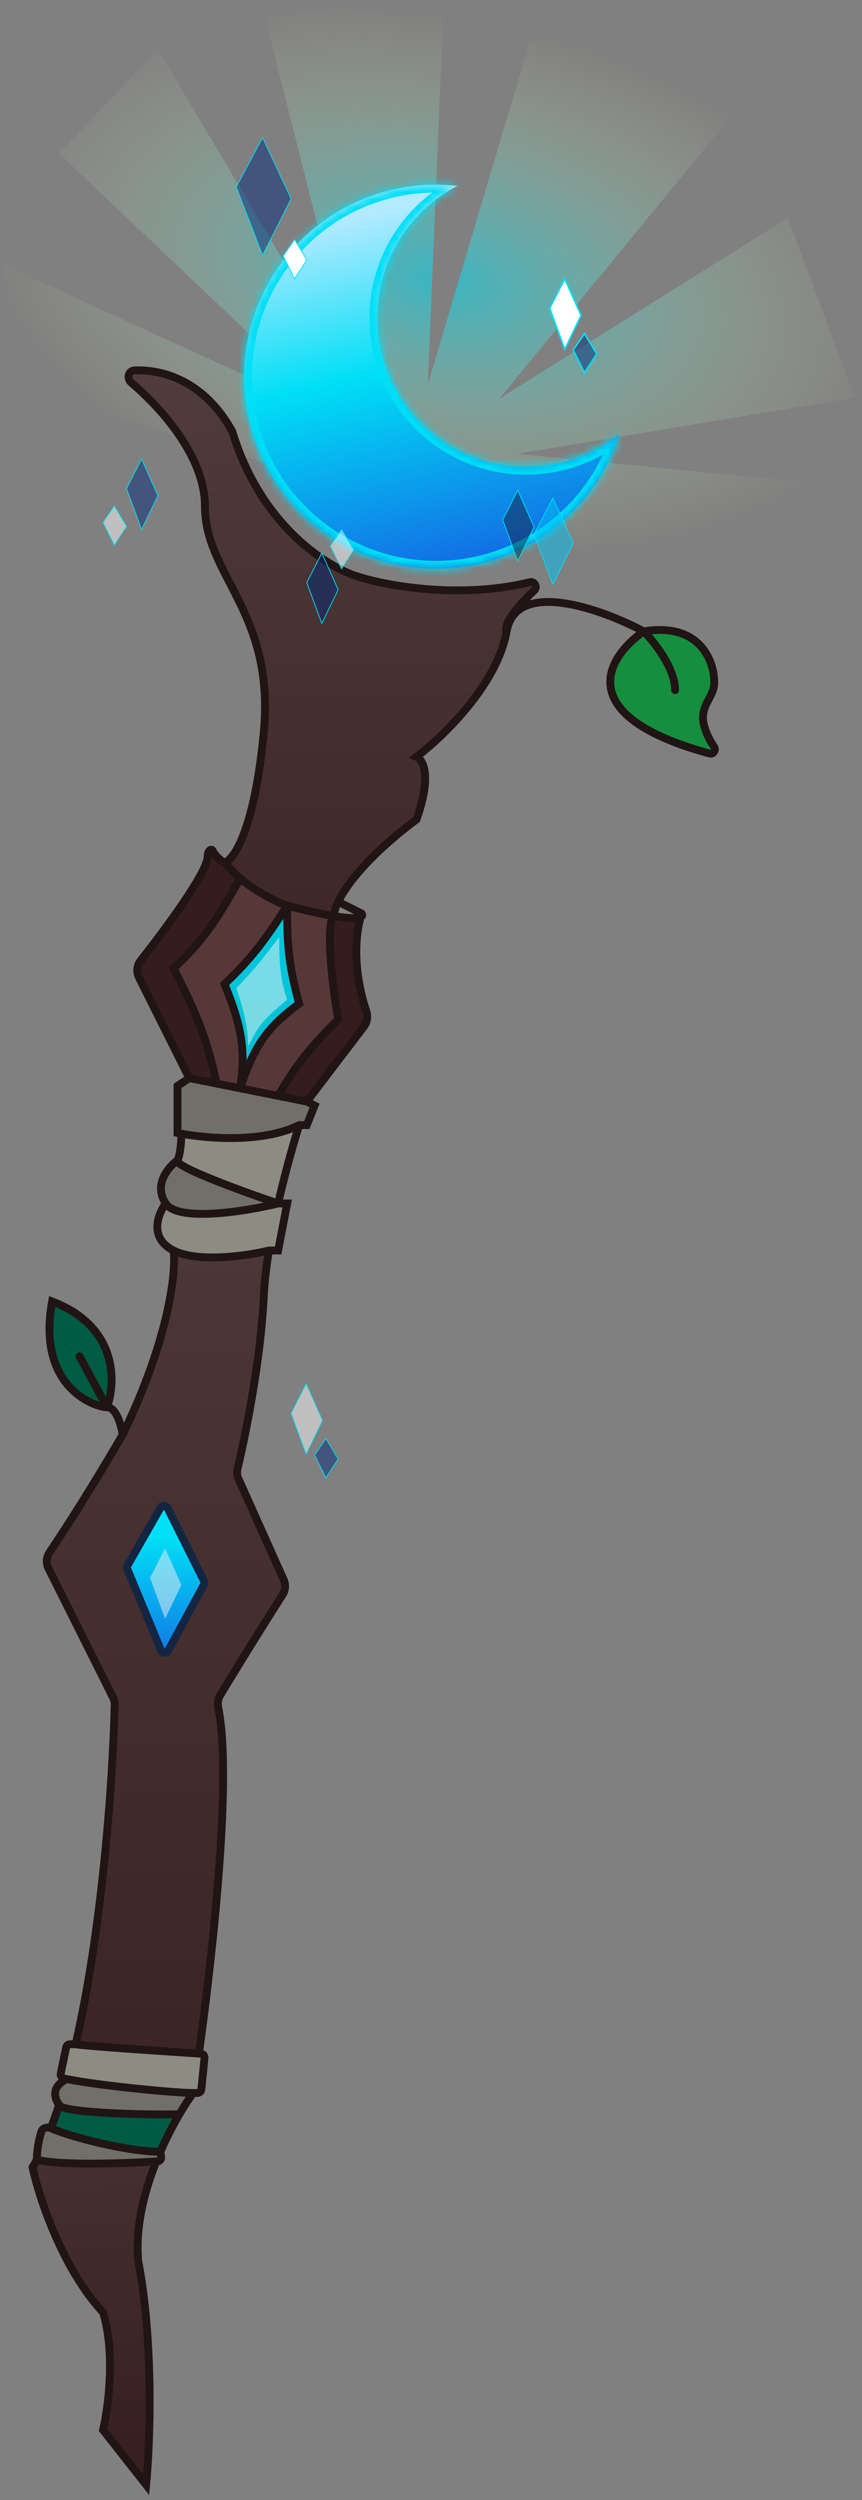 <svg width="110" height="319" viewBox="0 0 110 319" fill="none" xmlns="http://www.w3.org/2000/svg">
<rect x="0" y="0" width="110" height="319" fill="#808080" stroke="none"/>
<g clip-path="url(#clip0_1566_5414)">
<path d="M-6.774 46.864L41.474 61.34L43.255 61.698L107.514 80.587L109.814 62.233L66.007 57.908L109.114 50.742L100.529 27.811L63.717 50.877L94.094 13.904L69.923 -2.489L54.594 49.043L56.842 -5.166L32.605 -2.521L45.736 49.354L20.134 6.276L7.509 19.568L43.09 53.302L-1.219 33.047L-6.774 46.864Z" fill="url(#paint0_radial_1566_5414)"/>
<path d="M82.149 80.565C77.451 83.805 72.817 91.328 90.558 96.155C91.034 96.284 91.409 95.693 91.128 95.287C90.468 94.332 90.063 93.418 89.846 92.565C89.19 89.988 91.149 89.065 91.149 87.065C91.149 84.399 89.349 79.365 82.149 80.565Z" fill="#005B43"/>
<path d="M82.149 80.565C77.451 83.805 72.817 91.328 90.558 96.155C91.034 96.284 91.409 95.693 91.128 95.287C90.468 94.332 90.063 93.418 89.846 92.565C89.19 89.988 91.149 89.065 91.149 87.065C91.149 84.399 89.349 79.365 82.149 80.565Z" fill="#158E3E"/>
<path d="M13.649 179.565C12.149 179.565 4.649 177.065 6.649 166.065C15.049 169.265 14.816 176.399 13.649 179.565Z" fill="#005B43"/>
<path d="M4.697 275.565C7.536 276.365 16.045 276.053 19.946 275.797H20.067C20.373 275.797 20.608 275.524 20.561 275.221L20.46 274.565C16.347 274.565 9.058 272.706 6.488 271.553V271.553C6.054 271.359 5.439 271.519 5.29 271.97C4.825 273.373 4.697 274.883 4.697 275.565Z" fill="#8C8C83"/>
<path d="M4.697 275.565C7.536 276.365 16.045 276.053 19.946 275.797H20.067C20.373 275.797 20.608 275.524 20.561 275.221L20.46 274.565C16.347 274.565 9.058 272.706 6.488 271.553V271.553C6.054 271.359 5.439 271.519 5.29 271.97C4.825 273.373 4.697 274.883 4.697 275.565Z" fill="black" fill-opacity="0.2"/>
<path d="M6.488 271.553C9.058 272.706 16.347 274.565 20.46 274.565C21.24 272.775 22.089 271.15 22.889 269.785C17.739 269.879 7.649 269.565 7.544 268.565C7.207 269.604 6.855 270.602 6.488 271.553Z" fill="#005B43"/>
<path d="M22.889 269.785C23.528 268.696 24.134 267.773 24.649 267.065C22.649 267.065 13.234 266.218 8.526 265.295C6.427 266.279 6.997 267.885 7.544 268.565C7.649 269.565 17.739 269.879 22.889 269.785Z" fill="#8C8C83"/>
<path d="M22.889 269.785C23.528 268.696 24.134 267.773 24.649 267.065C22.649 267.065 13.234 266.218 8.526 265.295C6.427 266.279 6.997 267.885 7.544 268.565C7.649 269.565 17.739 269.879 22.889 269.785Z" fill="black" fill-opacity="0.2"/>
<path d="M8.526 265.295C13.234 266.218 22.649 267.065 24.649 267.065H25.197C25.454 267.065 25.669 266.871 25.694 266.615L26.097 262.592C26.125 262.306 25.907 262.055 25.62 262.043L25.384 262.033C20.639 261.732 10.849 261.074 9.649 260.848H8.933C8.696 260.848 8.491 261.014 8.443 261.246L7.746 264.6C7.692 264.861 7.851 265.118 8.109 265.186L8.526 265.295Z" fill="#8C8C83"/>
<path d="M35.492 153.565C31.378 154.565 22.749 155.965 21.149 153.565C20.149 154.899 18.949 157.965 22.149 159.565C25.349 161.165 31.593 160.232 34.315 159.565H35.492L36.649 153.565H35.492Z" fill="#8C8C83"/>
<path d="M35.492 153.565C31.045 152.065 22.249 148.865 22.649 148.065C21.483 148.899 19.549 151.165 21.149 153.565C22.749 155.965 31.378 154.565 35.492 153.565Z" fill="#8C8C83"/>
<path d="M35.492 153.565C31.045 152.065 22.249 148.865 22.649 148.065C21.483 148.899 19.549 151.165 21.149 153.565C22.749 155.965 31.378 154.565 35.492 153.565Z" fill="black" fill-opacity="0.2"/>
<path d="M24.149 137.565L22.649 138.565V141.565V144.565C25.833 145.232 33.395 145.965 38.175 143.565H39.149L39.414 142.902L40.149 141.065L39.149 140.565L35.492 139.834L30.646 138.865L27.649 138.265L24.149 137.565Z" fill="#8C8C83"/>
<path d="M24.149 137.565L22.649 138.565V141.565V144.565C25.833 145.232 33.395 145.965 38.175 143.565H39.149L39.414 142.902L40.149 141.065L39.149 140.565L35.492 139.834L30.646 138.865L27.649 138.265L24.149 137.565Z" fill="black" fill-opacity="0.2"/>
<path d="M38.175 143.565C33.63 145.847 26.569 145.296 23.149 144.664C23.149 145.33 23.049 147.265 22.649 148.065C22.249 148.865 31.045 152.065 35.492 153.565C36.337 149.844 37.331 146.296 38.175 143.565Z" fill="#8C8C83"/>
<path d="M4.149 276.565C4.983 280.399 7.949 289.465 13.149 295.065C14.749 300.265 13.816 307.232 13.149 310.065L18.649 317.065C19.149 311.899 19.649 298.965 17.649 288.565C17.241 284.277 18.379 279.719 19.946 275.797C16.045 276.053 7.536 276.365 4.697 275.565C4.518 275.909 4.335 276.243 4.149 276.565Z" fill="url(#paint1_linear_1566_5414)"/>
<path d="M27.847 217.893C27.736 217.359 27.808 216.801 28.089 216.334C31.162 211.236 34.371 206.134 36.067 203.475C36.43 202.905 36.483 202.194 36.206 201.577L30.433 188.697C30.249 188.288 30.208 187.833 30.313 187.397C31.362 183.025 33.27 173.531 33.649 165.565C33.739 163.694 33.978 161.656 34.315 159.565C31.593 160.232 25.349 161.165 22.149 159.565C22.483 162.232 21.649 170.665 15.649 183.065C11.79 189.731 8.162 195.346 6.316 198.087C5.908 198.693 5.852 199.471 6.179 200.124L14.427 216.621C14.573 216.913 14.646 217.23 14.637 217.556C14.371 227.755 13.019 246.218 9.649 260.848C10.849 261.074 20.639 261.732 25.384 262.033C27.289 248.312 29.613 226.375 27.847 217.893Z" fill="url(#paint2_linear_1566_5414)"/>
<path d="M53.149 104.565C55.149 98.965 53.983 96.899 53.149 96.565C56.483 94.065 63.449 87.365 64.649 80.565C64.363 80.136 64.79 78.527 68.209 75.294C68.609 74.916 68.189 74.151 67.654 74.282C58.753 76.448 49.458 74.784 45.649 73.565C41.816 72.399 33.249 67.065 29.649 55.065C26.064 48.546 20.685 47.118 17.193 47.264C16.357 47.299 16.134 48.307 16.772 48.848C20.628 52.121 26.149 58.318 26.149 64.565C26.149 73.565 35.149 78.065 33.649 93.565C32.449 105.965 29.816 109.732 28.649 110.065C29.317 110.828 29.991 111.491 30.646 112.065C32.742 113.9 35.8 115.311 36.649 115.565C39.196 116.221 41.085 116.63 42.479 116.868C42.53 116.751 42.587 116.649 42.649 116.565C42.688 116.219 42.842 115.713 43.154 115.065C44.196 112.908 46.996 109.18 53.149 104.565Z" fill="url(#paint3_linear_1566_5414)"/>
<path d="M22.149 123.565C25.24 129.59 26.473 132.83 27.649 138.265L30.646 138.865C31.303 134.269 31.043 131.431 28.649 125.565C31.916 122.468 33.673 120.216 36.649 115.565C35.8 115.311 32.742 113.9 30.646 112.065C27.671 117.438 25.86 120.108 22.149 123.565Z" fill="#503C3C"/>
<path d="M22.149 123.565C25.24 129.59 26.473 132.83 27.649 138.265L30.646 138.865C31.303 134.269 31.043 131.431 28.649 125.565C31.916 122.468 33.673 120.216 36.649 115.565C35.8 115.311 32.742 113.9 30.646 112.065C27.671 117.438 25.86 120.108 22.149 123.565Z" fill="#752929" fill-opacity="0.2"/>
<path d="M28.649 125.565C31.043 131.431 31.303 134.269 30.646 138.865C32.361 133.744 33.831 131.258 38.175 128.065C36.877 123.328 36.601 120.58 36.649 115.565C33.673 120.216 31.916 122.468 28.649 125.565Z" fill="url(#paint4_linear_1566_5414)"/>
<path d="M35.492 139.834C37.551 136.316 38.994 134.251 43.154 130.065C42.521 126.433 41.557 118.999 42.479 116.868C41.085 116.63 39.196 116.221 36.649 115.565C36.601 120.58 36.877 123.328 38.175 128.065C33.831 131.258 32.361 133.744 30.646 138.865L35.492 139.834Z" fill="#503C3C"/>
<path d="M35.492 139.834C37.551 136.316 38.994 134.251 43.154 130.065C42.521 126.433 41.557 118.999 42.479 116.868C41.085 116.63 39.196 116.221 36.649 115.565C36.601 120.58 36.877 123.328 38.175 128.065C33.831 131.258 32.361 133.744 30.646 138.865L35.492 139.834Z" fill="#752929" fill-opacity="0.2"/>
<path d="M39.149 140.565L46.443 130.993C46.879 130.42 46.968 129.659 46.736 128.977C45.818 126.281 44.826 121.424 46.019 117.018C45.647 117.196 44.681 117.245 42.479 116.868C41.557 118.999 42.521 126.433 43.154 130.065C38.994 134.251 37.551 136.316 35.492 139.834L39.149 140.565Z" fill="#351D1D"/>
<path d="M17.947 122.563C17.463 123.178 17.374 124.014 17.723 124.713L24.149 137.565L27.649 138.265C26.473 132.83 25.24 129.59 22.149 123.565C25.86 120.108 27.671 117.438 30.646 112.065C29.991 111.491 29.317 110.828 28.649 110.065C28.316 109.899 27.549 109.365 27.149 108.565C26.965 108.196 26.465 108.576 26.494 109.353C26.38 111.403 21.167 118.476 17.947 122.563Z" fill="#554040"/>
<path d="M17.947 122.563C17.463 123.178 17.374 124.014 17.723 124.713L24.149 137.565L27.649 138.265C26.473 132.83 25.24 129.59 22.149 123.565C25.86 120.108 27.671 117.438 30.646 112.065C29.991 111.491 29.317 110.828 28.649 110.065C28.316 109.899 27.549 109.365 27.149 108.565C26.965 108.196 26.465 108.576 26.494 109.353C26.38 111.403 21.167 118.476 17.947 122.563Z" fill="#351D1D"/>
<path d="M24.649 267.065C24.134 267.773 23.528 268.696 22.889 269.785M24.649 267.065C22.649 267.065 13.234 266.218 8.526 265.295M24.649 267.065H25.197C25.454 267.065 25.669 266.871 25.694 266.615L26.097 262.592C26.125 262.306 25.907 262.055 25.62 262.043L25.384 262.033M39.149 140.565L46.443 130.993C46.879 130.42 46.968 129.659 46.736 128.977C45.818 126.281 44.826 121.424 46.019 117.018M39.149 140.565L40.149 141.065L39.414 142.902L39.149 143.565H38.175M39.149 140.565L35.492 139.834M64.649 80.565C63.449 87.365 56.483 94.065 53.149 96.565C53.983 96.899 55.149 98.965 53.149 104.565C46.996 109.18 44.196 112.908 43.154 115.065M64.649 80.565C65.849 73.765 76.816 77.732 82.149 80.565M64.649 80.565C64.363 80.136 64.79 78.527 68.209 75.294C68.609 74.916 68.189 74.151 67.654 74.282C58.753 76.448 49.458 74.784 45.649 73.565C41.816 72.399 33.249 67.065 29.649 55.065C26.064 48.546 20.685 47.118 17.193 47.264C16.357 47.299 16.134 48.307 16.772 48.848C20.628 52.121 26.149 58.318 26.149 64.565C26.149 73.565 35.149 78.065 33.649 93.565C32.449 105.965 29.816 109.732 28.649 110.065M82.149 80.565C77.451 83.805 72.817 91.328 90.558 96.155C91.034 96.284 91.409 95.693 91.128 95.287C90.468 94.332 90.063 93.418 89.846 92.565C89.19 89.988 91.149 89.065 91.149 87.065C91.149 84.399 89.349 79.365 82.149 80.565ZM82.149 80.565C83.483 81.899 86.149 85.265 86.149 88.065M28.649 110.065C28.316 109.899 27.549 109.365 27.149 108.565C26.965 108.196 26.465 108.576 26.494 109.353C26.38 111.403 21.167 118.476 17.947 122.563C17.463 123.178 17.374 124.014 17.723 124.713L24.149 137.565M28.649 110.065C29.317 110.828 29.991 111.491 30.646 112.065M24.149 137.565L22.649 138.565V141.565V144.565C25.833 145.232 33.395 145.965 38.175 143.565M24.149 137.565L27.649 138.265M38.175 143.565C37.331 146.296 36.337 149.844 35.492 153.565M38.175 143.565C33.63 145.847 26.569 145.296 23.149 144.664C23.149 145.33 23.049 147.265 22.649 148.065M22.649 148.065C22.249 148.865 31.045 152.065 35.492 153.565M22.649 148.065C21.483 148.899 19.549 151.165 21.149 153.565M35.492 153.565C31.378 154.565 22.749 155.965 21.149 153.565M35.492 153.565H36.649L35.492 159.565H34.315M21.149 153.565C20.149 154.899 18.949 157.965 22.149 159.565M22.149 159.565C25.349 161.165 31.593 160.232 34.315 159.565M22.149 159.565C22.483 162.232 21.649 170.665 15.649 183.065M34.315 159.565C33.978 161.656 33.739 163.694 33.649 165.565C33.27 173.531 31.362 183.025 30.313 187.397C30.208 187.833 30.249 188.288 30.433 188.697L36.206 201.577C36.483 202.194 36.43 202.905 36.067 203.475C34.371 206.134 31.162 211.236 28.089 216.334C27.808 216.801 27.736 217.359 27.847 217.893C29.613 226.375 27.289 248.312 25.384 262.033M15.649 183.065C11.79 189.731 8.162 195.346 6.316 198.087C5.908 198.693 5.852 199.471 6.179 200.124L14.427 216.621C14.573 216.913 14.646 217.23 14.637 217.556C14.371 227.755 13.019 246.218 9.649 260.848M15.649 183.065C15.483 181.899 14.849 179.565 13.649 179.565M13.649 179.565C12.149 179.565 4.649 177.065 6.649 166.065C15.049 169.265 14.816 176.399 13.649 179.565ZM13.649 179.565L10.149 173.065M36.649 115.565C35.8 115.311 32.742 113.9 30.646 112.065M36.649 115.565C33.673 120.216 31.916 122.468 28.649 125.565C31.043 131.431 31.303 134.269 30.646 138.865M36.649 115.565C36.601 120.58 36.877 123.328 38.175 128.065C33.831 131.258 32.361 133.744 30.646 138.865M36.649 115.565C39.196 116.221 41.085 116.63 42.479 116.868M46.149 116.565L43.154 115.065M46.149 116.565C46.248 116.713 46.273 116.896 46.019 117.018M46.149 116.565C46.103 116.716 46.06 116.866 46.019 117.018M43.154 115.065C42.842 115.713 42.688 116.219 42.649 116.565C42.587 116.649 42.53 116.751 42.479 116.868M19.946 275.797C18.379 279.719 17.241 284.277 17.649 288.565C19.649 298.965 19.149 311.899 18.649 317.065L13.149 310.065C13.816 307.232 14.749 300.265 13.149 295.065C7.949 289.465 4.983 280.399 4.149 276.565C4.335 276.243 4.518 275.909 4.697 275.565M19.946 275.797C16.045 276.053 7.536 276.365 4.697 275.565M19.946 275.797H20.067C20.373 275.797 20.608 275.524 20.561 275.221L20.46 274.565M4.697 275.565C4.697 274.883 4.825 273.373 5.29 271.97C5.439 271.519 6.054 271.359 6.488 271.553V271.553M20.46 274.565C16.347 274.565 9.058 272.706 6.488 271.553M20.46 274.565C21.24 272.775 22.089 271.15 22.889 269.785M6.488 271.553C6.855 270.602 7.207 269.604 7.544 268.565M22.889 269.785C17.739 269.879 7.649 269.565 7.544 268.565M7.544 268.565C6.997 267.885 6.427 266.279 8.526 265.295M8.526 265.295L8.109 265.186C7.851 265.118 7.692 264.861 7.746 264.6L8.443 261.246C8.491 261.014 8.696 260.848 8.933 260.848H9.649M9.649 260.848C10.849 261.074 20.639 261.732 25.384 262.033M27.649 138.265C26.473 132.83 25.24 129.59 22.149 123.565C25.86 120.108 27.671 117.438 30.646 112.065M27.649 138.265L30.646 138.865M35.492 139.834C37.551 136.316 38.994 134.251 43.154 130.065C42.521 126.433 41.557 118.999 42.479 116.868M35.492 139.834L30.646 138.865M42.479 116.868C44.681 117.245 45.647 117.196 46.019 117.018" stroke="#201414" stroke-linecap="round"/>
<path d="M30.149 126.064C31.149 129.064 31.649 131.064 31.649 133.564C33.149 130.564 33.649 130.064 36.649 127.564C35.696 124.718 35.614 122.578 35.649 119.564C33.462 122.359 32.649 123.564 30.149 126.064Z" fill="#F2F2F2" fill-opacity="0.5"/>
<mask id="path-5-inside-1_1566_5414" fill="white">
<path d="M55.649 23.564C56.566 23.564 57.471 23.617 58.362 23.715C52.292 26.887 48.149 33.242 48.149 40.565C48.149 51.058 56.656 59.565 67.149 59.565C71.648 59.565 75.781 57.999 79.035 55.386C75.922 65.34 66.63 72.564 55.649 72.564C42.118 72.564 31.149 61.595 31.149 48.065C31.149 34.533 42.118 23.564 55.649 23.564Z"/>
</mask>
<path d="M55.649 23.564C56.566 23.564 57.471 23.617 58.362 23.715C52.292 26.887 48.149 33.242 48.149 40.565C48.149 51.058 56.656 59.565 67.149 59.565C71.648 59.565 75.781 57.999 79.035 55.386C75.922 65.34 66.63 72.564 55.649 72.564C42.118 72.564 31.149 61.595 31.149 48.065C31.149 34.533 42.118 23.564 55.649 23.564Z" fill="url(#paint5_linear_1566_5414)"/>
<path d="M58.362 23.715L58.825 24.601L61.736 23.08L58.472 22.721L58.362 23.715ZM79.035 55.386L79.99 55.684L80.97 52.55L78.409 54.606L79.035 55.386ZM55.649 23.564V24.564C56.528 24.564 57.397 24.614 58.253 24.709L58.362 23.715L58.472 22.721C57.546 22.619 56.604 22.564 55.649 22.564V23.564ZM58.362 23.715L57.899 22.829C51.513 26.166 47.149 32.855 47.149 40.565H48.149H49.149C49.149 33.628 53.073 27.607 58.825 24.601L58.362 23.715ZM48.149 40.565H47.149C47.149 51.61 56.104 60.565 67.149 60.565V59.565V58.565C57.208 58.565 49.149 50.506 49.149 40.565H48.149ZM67.149 59.565V60.565C71.884 60.565 76.236 58.916 79.661 56.166L79.035 55.386L78.409 54.606C75.325 57.082 71.412 58.565 67.149 58.565V59.565ZM79.035 55.386L78.081 55.087C75.094 64.636 66.18 71.564 55.649 71.564V72.564V73.564C67.08 73.564 76.75 66.044 79.99 55.684L79.035 55.386ZM55.649 72.564V71.564C42.671 71.564 32.149 61.043 32.149 48.065H31.149H30.149C30.149 62.148 41.566 73.564 55.649 73.564V72.564ZM31.149 48.065H32.149C32.149 35.086 42.671 24.564 55.649 24.564V23.564V22.564C41.566 22.564 30.149 33.981 30.149 48.065H31.149Z" fill="#00DFF6" mask="url(#path-5-inside-1_1566_5414)"/>
<path d="M20.546 210.594L16.243 200.191C16.184 200.048 16.194 199.886 16.271 199.752L20.484 192.376C20.682 192.029 21.187 192.043 21.365 192.4L26.033 201.732C26.106 201.878 26.103 202.05 26.025 202.193L21.448 210.641C21.247 211.011 20.707 210.983 20.546 210.594Z" fill="url(#paint6_linear_1566_5414)" stroke="#142542"/>
<path d="M21.069 206.564L19.149 201.344L21.069 197.564L23.149 202.244L21.069 206.564Z" fill="#F2F2F2" fill-opacity="0.5"/>
<path d="M72.069 44.565L70.149 39.344L72.069 35.565L74.149 40.245L72.069 44.565Z" fill="white" stroke="#00DFF6" stroke-width="0.2"/>
<path d="M39.069 185.564L37.149 180.344L39.069 176.564L41.149 181.244L39.069 185.564Z" fill="white" fill-opacity="0.5" stroke="#00DFF6" stroke-width="0.1"/>
<path d="M41.069 79.564L39.149 74.344L41.069 70.564L43.149 75.245L41.069 79.564Z" fill="#042A78" fill-opacity="0.5" stroke="#00DFF6" stroke-width="0.1"/>
<path d="M18.069 67.564L16.149 62.344L18.069 58.565L20.149 63.245L18.069 67.564Z" fill="#042A78" fill-opacity="0.5" stroke="#00DFF6" stroke-width="0.1"/>
<path d="M66.069 71.564L64.149 66.344L66.069 62.565L68.149 67.245L66.069 71.564Z" fill="#142542" fill-opacity="0.5" stroke="#00DFF6" stroke-width="0.1"/>
<path d="M33.508 32.565L30.149 23.864L33.508 17.564L37.149 25.364L33.508 32.565Z" fill="#042A78" fill-opacity="0.5" stroke="#00DFF6" stroke-width="0.1"/>
<path d="M37.589 35.565L36.149 32.664L37.589 30.564L39.149 33.164L37.589 35.565Z" fill="white" stroke="#00DFF6" stroke-width="0.1"/>
<path d="M74.589 47.565L73.149 44.664L74.589 42.565L76.149 45.164L74.589 47.565Z" fill="#042A78" fill-opacity="0.5" stroke="#00DFF6" stroke-width="0.2"/>
<path d="M41.589 188.564L40.149 185.664L41.589 183.564L43.149 186.164L41.589 188.564Z" fill="#042A78" fill-opacity="0.5" stroke="#00DFF6" stroke-width="0.1"/>
<path d="M14.589 69.564L13.149 66.665L14.589 64.564L16.149 67.165L14.589 69.564Z" fill="white" fill-opacity="0.5" stroke="#00DFF6" stroke-width="0.1"/>
<path d="M70.548 74.564L68.149 68.184L70.548 63.565L73.149 69.284L70.548 74.564Z" fill="#00C4F7" fill-opacity="0.5" stroke="#00DFF6" stroke-width="0.1"/>
<path d="M43.589 72.564L42.149 69.665L43.589 67.564L45.149 70.165L43.589 72.564Z" fill="white" fill-opacity="0.5" stroke="#00DFF6" stroke-width="0.1"/>
</g>
<defs>
<radialGradient id="paint0_radial_1566_5414" cx="0" cy="0" r="1" gradientUnits="userSpaceOnUse" gradientTransform="translate(55.996 35.735) rotate(101.364) scale(33.821 59.346)">
<stop stop-color="#00DFF6" stop-opacity="0.56"/>
<stop offset="1" stop-color="#FFF8AC" stop-opacity="0"/>
</radialGradient>
<linearGradient id="paint1_linear_1566_5414" x1="44.149" y1="243.065" x2="48.149" y2="317.065" gradientUnits="userSpaceOnUse">
<stop stop-color="#503C3C"/>
<stop offset="1" stop-color="#351D1D"/>
</linearGradient>
<linearGradient id="paint2_linear_1566_5414" x1="48.149" y1="132.065" x2="48.149" y2="302.565" gradientUnits="userSpaceOnUse">
<stop stop-color="#503C3C"/>
<stop offset="1" stop-color="#351D1D"/>
</linearGradient>
<linearGradient id="paint3_linear_1566_5414" x1="48.149" y1="47.254" x2="48.149" y2="153.065" gradientUnits="userSpaceOnUse">
<stop stop-color="#503C3C"/>
<stop offset="1" stop-color="#351D1D"/>
</linearGradient>
<linearGradient id="paint4_linear_1566_5414" x1="48.149" y1="47.254" x2="48.149" y2="317.065" gradientUnits="userSpaceOnUse">
<stop stop-color="#00DFF6"/>
<stop offset="1" stop-color="#008390"/>
</linearGradient>
<linearGradient id="paint5_linear_1566_5414" x1="47.649" y1="27.064" x2="59.149" y2="77.064" gradientUnits="userSpaceOnUse">
<stop stop-color="#B4EAFF"/>
<stop offset="0.391" stop-color="#00DFF6"/>
<stop offset="1" stop-color="#1658E1"/>
</linearGradient>
<linearGradient id="paint6_linear_1566_5414" x1="21.149" y1="196.064" x2="21.149" y2="216.064" gradientUnits="userSpaceOnUse">
<stop stop-color="#00DFF6"/>
<stop offset="1" stop-color="#1658E1"/>
</linearGradient>
<clipPath id="clip0_1566_5414">
<rect width="109" height="319" fill="white" transform="translate(0.46)"/>
</clipPath>
</defs>
</svg>
